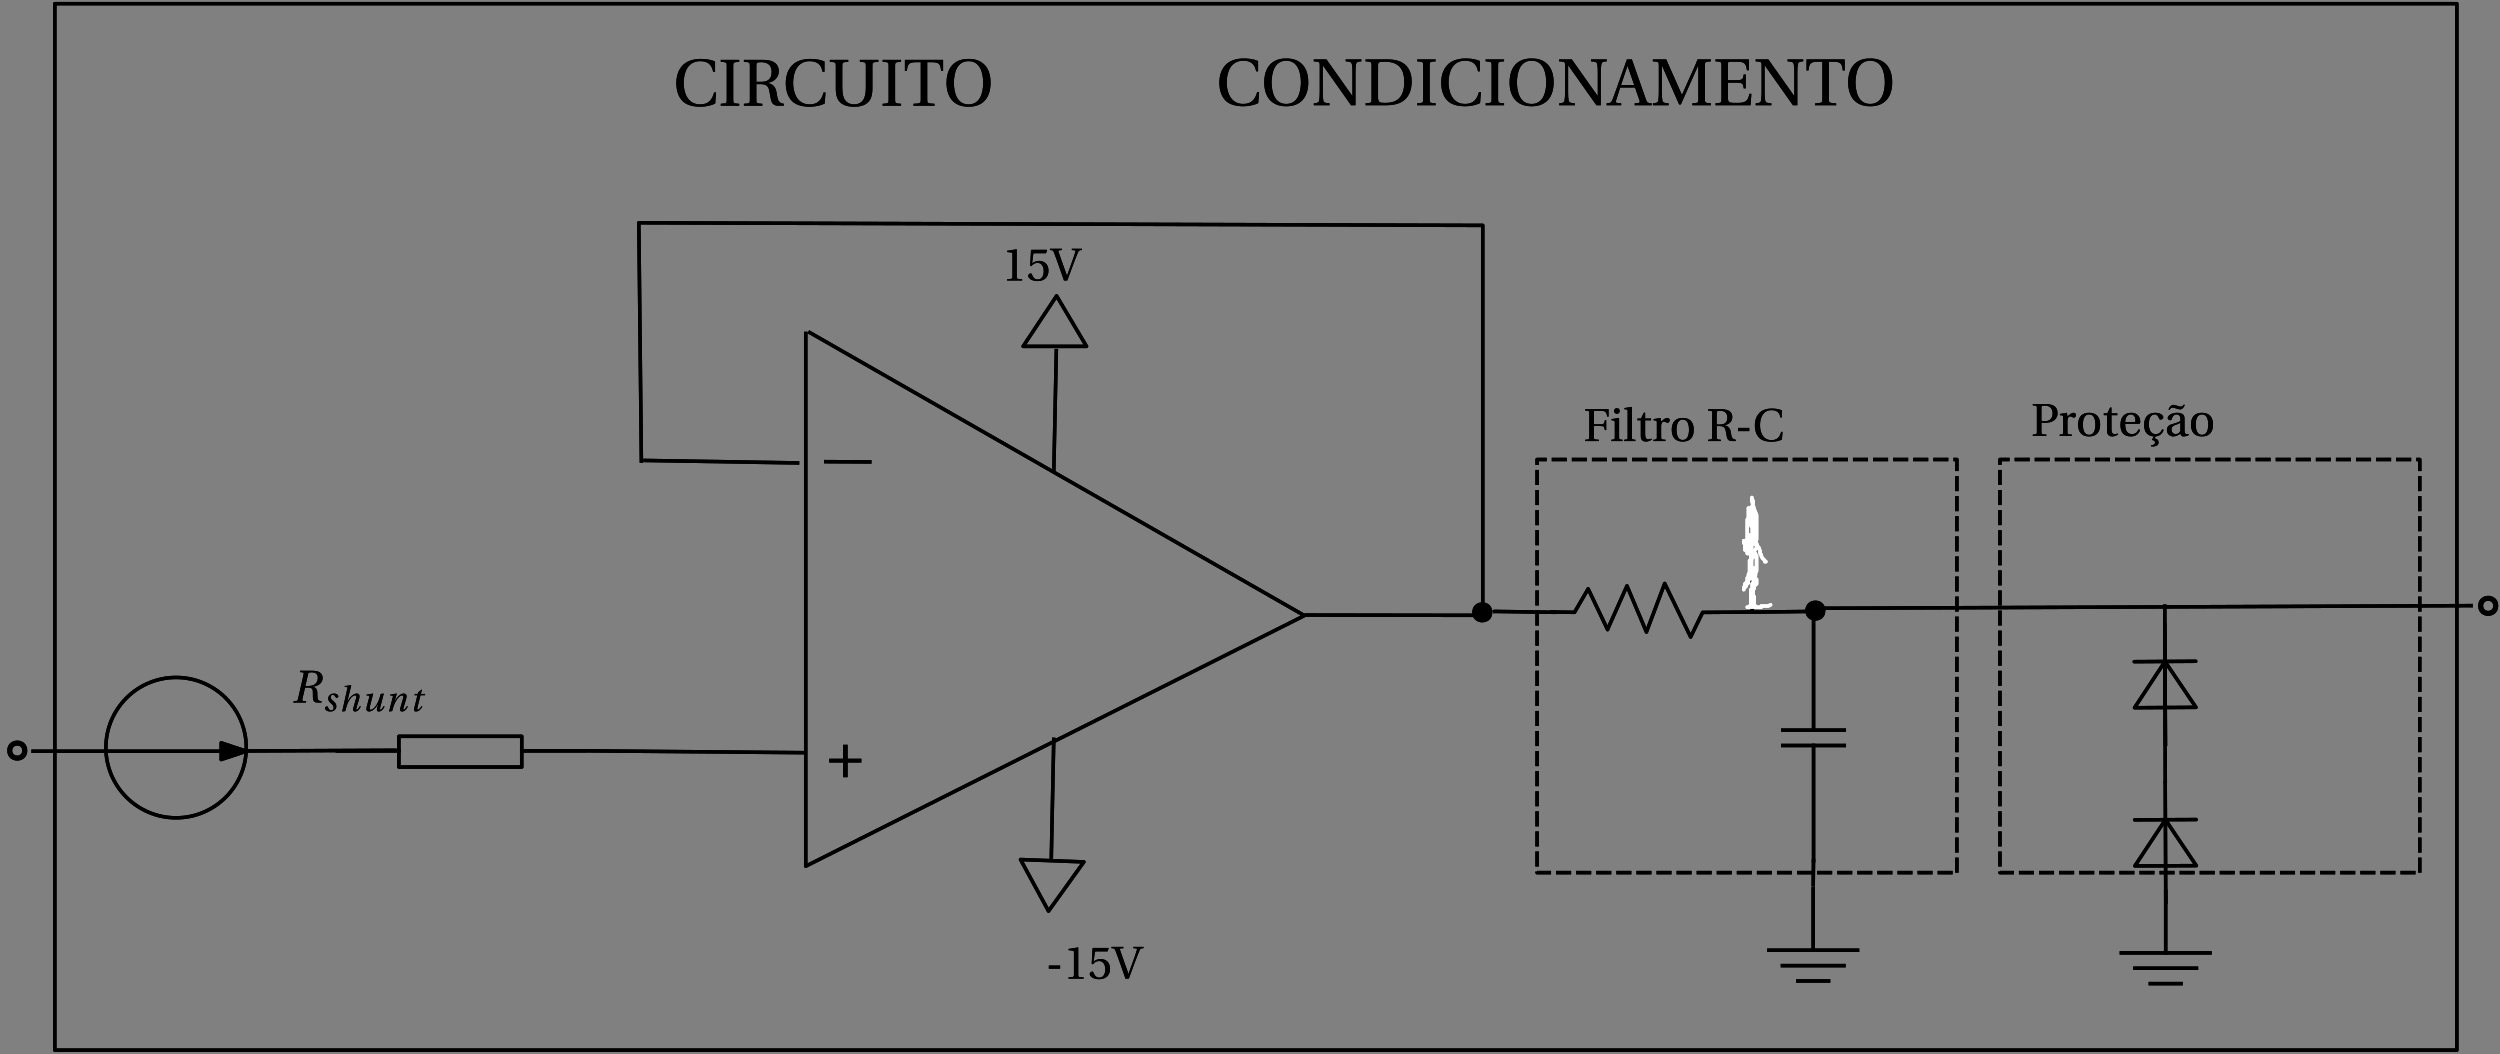 <?xml version="1.0" encoding="UTF-8"?>
<svg xmlns="http://www.w3.org/2000/svg" xmlns:xlink="http://www.w3.org/1999/xlink" width="498pt" height="210pt" viewBox="0 0 498 210" version="1.1">
<rect x="0" y="0" width="498" height="210" fill="#808080" stroke="none"/>
<defs>
<g>
<symbol overflow="visible" id="glyph0-0">
<path style="stroke:none;" d=""/>
</symbol>
<symbol overflow="visible" id="glyph0-1">
<path style="stroke:none;" d="M 0.562 -2.922 L 3.312 -2.922 L 3.312 0 L 4.219 0 L 4.219 -2.922 L 6.953 -2.922 L 6.953 -3.688 L 4.219 -3.688 L 4.219 -6.469 L 3.312 -6.469 L 3.312 -3.688 L 0.562 -3.688 Z M 0.562 -2.922 "/>
</symbol>
<symbol overflow="visible" id="glyph1-0">
<path style="stroke:none;" d=""/>
</symbol>
<symbol overflow="visible" id="glyph1-1">
<path style="stroke:none;" d="M 1.734 -6.344 L 1.672 -6.078 L 2.203 -6.031 C 2.422 -6.016 2.484 -5.891 2.406 -5.578 L 1.312 -0.766 C 1.234 -0.438 1.141 -0.344 0.922 -0.328 L 0.422 -0.266 L 0.359 0 L 2.875 0 L 2.938 -0.266 L 2.391 -0.312 C 2.172 -0.328 2.125 -0.453 2.188 -0.766 L 2.703 -2.984 L 3.25 -2.984 C 3.547 -2.984 3.812 -2.969 3.938 -2.875 C 4.094 -2.781 4.203 -2.625 4.234 -2.422 C 4.297 -2.094 4.219 -1.391 4.297 -0.703 C 4.359 -0.25 4.641 0 5.234 0 L 5.938 0 L 6.031 -0.266 C 5.625 -0.297 5.406 -0.406 5.297 -0.594 C 5.203 -0.75 5.156 -1.078 5.156 -1.562 C 5.172 -2.297 5.156 -2.922 4.312 -3.141 L 4.312 -3.172 C 5.438 -3.312 6.203 -3.969 6.203 -4.875 C 6.203 -5.516 5.922 -6.344 4.203 -6.344 Z M 2.766 -3.312 L 3.312 -5.672 C 3.375 -5.938 3.406 -6.031 4.094 -6.031 C 4.703 -6.031 5.25 -5.766 5.25 -4.969 C 5.25 -3.875 4.547 -3.312 3.359 -3.312 Z M 2.766 -3.312 "/>
</symbol>
<symbol overflow="visible" id="glyph2-0">
<path style="stroke:none;" d=""/>
</symbol>
<symbol overflow="visible" id="glyph2-1">
<path style="stroke:none;" d="M 2.125 -3.5 C 1.422 -3.5 1 -3.031 1 -2.469 C 1 -2.109 1.25 -1.797 1.609 -1.5 C 1.906 -1.266 2.094 -0.953 2.094 -0.688 C 2.094 -0.359 1.875 -0.156 1.594 -0.156 C 1.328 -0.156 1.078 -0.375 0.969 -0.75 C 0.922 -0.875 0.859 -0.953 0.734 -0.953 C 0.531 -0.953 0.375 -0.766 0.375 -0.578 C 0.375 -0.281 0.766 0.078 1.422 0.078 C 2.172 0.078 2.625 -0.391 2.625 -0.969 C 2.625 -1.359 2.453 -1.656 1.984 -2.031 C 1.562 -2.375 1.484 -2.609 1.484 -2.797 C 1.484 -3.031 1.672 -3.25 1.922 -3.25 C 2.156 -3.25 2.328 -3.094 2.484 -2.781 C 2.516 -2.688 2.578 -2.641 2.672 -2.641 C 2.812 -2.641 3.016 -2.734 3.016 -2.953 C 3.016 -3.172 2.75 -3.5 2.125 -3.5 Z M 2.125 -3.5 "/>
</symbol>
<symbol overflow="visible" id="glyph2-2">
<path style="stroke:none;" d="M 2.453 -5.141 L 2.422 -5.172 L 1.156 -5 L 1.125 -4.844 L 1.516 -4.797 C 1.688 -4.781 1.719 -4.719 1.656 -4.453 L 0.641 0.078 L 1.25 0 C 1.438 -0.703 1.547 -1.094 1.719 -1.531 C 1.922 -2.078 2.609 -3.141 3.219 -3.141 C 3.438 -3.141 3.531 -2.938 3.438 -2.641 L 2.875 -0.672 C 2.734 -0.203 2.844 0.078 3.234 0.078 C 3.719 0.078 4.109 -0.391 4.344 -0.922 L 4.172 -1.016 C 4.047 -0.781 3.75 -0.281 3.547 -0.281 C 3.406 -0.281 3.406 -0.438 3.484 -0.656 L 4.031 -2.484 C 4.188 -3.031 4.109 -3.5 3.547 -3.5 C 2.875 -3.5 2.141 -2.781 1.688 -1.938 L 1.672 -1.938 Z M 2.453 -5.141 "/>
</symbol>
<symbol overflow="visible" id="glyph2-3">
<path style="stroke:none;" d="M 3.719 -3.422 C 3.516 -2.703 3.406 -2.328 3.219 -1.906 C 2.906 -1.203 2.312 -0.281 1.734 -0.281 C 1.5 -0.281 1.453 -0.484 1.547 -0.891 L 2.219 -3.469 L 2.188 -3.5 L 0.922 -3.297 L 0.875 -3.141 L 1.312 -3.094 C 1.484 -3.094 1.469 -2.984 1.422 -2.766 L 0.938 -0.922 C 0.781 -0.375 0.844 0.078 1.406 0.078 C 2.062 0.078 2.797 -0.656 3.219 -1.469 L 3.234 -1.469 L 3 -0.672 C 2.875 -0.203 2.953 0.078 3.328 0.078 C 3.828 0.078 4.25 -0.391 4.484 -0.906 L 4.328 -1.016 C 4.188 -0.781 3.875 -0.281 3.672 -0.281 C 3.531 -0.281 3.531 -0.438 3.594 -0.656 L 4.328 -3.5 Z M 3.719 -3.422 "/>
</symbol>
<symbol overflow="visible" id="glyph2-4">
<path style="stroke:none;" d="M 1.297 0 C 1.5 -0.703 1.609 -1.094 1.797 -1.516 C 2.062 -2.125 2.719 -3.141 3.297 -3.141 C 3.531 -3.141 3.594 -2.906 3.516 -2.641 L 2.922 -0.594 C 2.812 -0.203 2.906 0.078 3.281 0.078 C 3.797 0.078 4.188 -0.391 4.422 -0.922 L 4.266 -1.016 C 4.125 -0.781 3.828 -0.281 3.625 -0.281 C 3.484 -0.281 3.5 -0.438 3.562 -0.656 L 4.109 -2.484 C 4.266 -3.031 4.188 -3.5 3.609 -3.5 C 2.938 -3.5 2.219 -2.766 1.797 -1.938 L 1.781 -1.938 L 2.234 -3.469 L 2.188 -3.5 L 0.922 -3.297 L 0.875 -3.141 L 1.312 -3.094 C 1.484 -3.094 1.484 -2.984 1.422 -2.766 L 0.688 0.078 Z M 1.297 0 "/>
</symbol>
<symbol overflow="visible" id="glyph2-5">
<path style="stroke:none;" d="M 2.984 -3.156 L 3.062 -3.422 L 2.172 -3.422 L 2.406 -4.25 L 2.328 -4.297 L 1.656 -3.75 L 1.562 -3.422 L 1 -3.422 L 0.922 -3.156 L 1.5 -3.156 L 0.875 -0.594 C 0.766 -0.203 0.844 0.078 1.203 0.078 C 1.75 0.078 2.203 -0.375 2.484 -0.906 L 2.328 -1.016 C 2.172 -0.75 1.812 -0.281 1.594 -0.281 C 1.453 -0.281 1.453 -0.438 1.484 -0.609 L 2.109 -3.156 Z M 2.984 -3.156 "/>
</symbol>
<symbol overflow="visible" id="glyph3-0">
<path style="stroke:none;" d=""/>
</symbol>
<symbol overflow="visible" id="glyph3-1">
<path style="stroke:none;" d="M 0.672 -2.625 L 0.672 -1.984 L 2.922 -1.984 L 2.922 -2.625 Z M 0.672 -2.625 "/>
</symbol>
<symbol overflow="visible" id="glyph3-2">
<path style="stroke:none;" d="M 4.016 0 L 4.016 -0.266 L 3.234 -0.328 C 3.047 -0.344 2.938 -0.422 2.938 -0.781 L 2.938 -6.188 L 2.891 -6.234 L 1 -5.922 L 1 -5.688 L 1.859 -5.578 C 2.016 -5.562 2.078 -5.5 2.078 -5.234 L 2.078 -0.781 C 2.078 -0.609 2.047 -0.5 1.984 -0.438 C 1.938 -0.359 1.875 -0.344 1.766 -0.328 L 1 -0.266 L 1 0 Z M 4.016 0 "/>
</symbol>
<symbol overflow="visible" id="glyph3-3">
<path style="stroke:none;" d="M 3.906 -5.438 L 4.125 -6.047 L 4.078 -6.125 L 1.016 -6.125 L 0.922 -6.047 L 0.75 -2.969 L 0.969 -2.859 C 1.344 -3.297 1.719 -3.516 2.219 -3.516 C 2.812 -3.516 3.453 -3.078 3.453 -1.875 C 3.453 -0.922 3.062 -0.219 2.266 -0.219 C 1.625 -0.219 1.297 -0.672 1.109 -1.203 C 1.062 -1.344 0.984 -1.422 0.859 -1.422 C 0.672 -1.422 0.359 -1.234 0.359 -0.938 C 0.359 -0.516 1.016 0.109 2.203 0.109 C 3.719 0.109 4.406 -0.812 4.406 -1.969 C 4.406 -3.25 3.594 -3.922 2.5 -3.922 C 2 -3.922 1.453 -3.703 1.172 -3.438 L 1.141 -3.453 L 1.359 -5.156 C 1.391 -5.391 1.453 -5.438 1.625 -5.438 Z M 3.906 -5.438 "/>
</symbol>
<symbol overflow="visible" id="glyph3-4">
<path style="stroke:none;" d="M -0.172 -6.344 L -0.172 -6.078 C 0.344 -6.062 0.453 -6.031 0.641 -5.547 C 0.938 -4.766 1.281 -3.859 1.594 -2.938 L 2.625 0 L 3.281 0 L 4.453 -3.172 C 4.828 -4.188 5.203 -5.125 5.422 -5.609 C 5.609 -6.031 5.719 -6.047 6.219 -6.078 L 6.219 -6.344 L 4.188 -6.344 L 4.188 -6.078 L 4.703 -6.031 C 4.938 -6.016 4.938 -5.922 4.891 -5.75 C 4.797 -5.344 4.516 -4.547 4.188 -3.625 L 3.234 -0.984 L 3.203 -1.016 L 2.359 -3.359 C 2.078 -4.172 1.781 -4.969 1.547 -5.703 C 1.484 -5.938 1.5 -6.016 1.719 -6.031 L 2.203 -6.078 L 2.203 -6.344 Z M -0.172 -6.344 "/>
</symbol>
<symbol overflow="visible" id="glyph4-0">
<path style="stroke:none;" d=""/>
</symbol>
<symbol overflow="visible" id="glyph4-1">
<path style="stroke:none;" d="M 0.328 -6.344 L 0.328 -6.078 C 1.125 -6.031 1.141 -6 1.141 -5.5 L 1.141 -0.859 C 1.141 -0.344 1.125 -0.328 0.328 -0.266 L 0.328 0 L 3.031 0 L 3.031 -0.266 C 2.078 -0.328 2.047 -0.344 2.047 -0.859 L 2.047 -3 L 3.344 -3 C 4.125 -3 4.156 -2.781 4.234 -2.188 L 4.516 -2.188 L 4.516 -4.156 L 4.234 -4.156 C 4.156 -3.562 4.125 -3.344 3.344 -3.344 L 2.047 -3.344 L 2.047 -5.703 C 2.047 -6 2.094 -6.031 2.391 -6.031 L 3.297 -6.031 C 4.359 -6.031 4.578 -5.812 4.703 -4.875 L 4.984 -4.875 L 4.984 -6.344 Z M 0.328 -6.344 "/>
</symbol>
<symbol overflow="visible" id="glyph4-2">
<path style="stroke:none;" d="M 0.344 -4.375 L 0.344 -4.141 L 0.688 -4.094 C 0.922 -4.062 0.984 -4.016 0.984 -3.688 L 0.984 -0.797 C 0.984 -0.328 0.953 -0.312 0.297 -0.266 L 0.297 0 L 2.531 0 L 2.531 -0.266 C 1.875 -0.312 1.844 -0.328 1.844 -0.797 L 1.844 -4.547 L 1.781 -4.609 Z M 1.406 -6.562 C 1.078 -6.562 0.844 -6.312 0.844 -5.984 C 0.844 -5.672 1.078 -5.438 1.406 -5.438 C 1.75 -5.438 1.953 -5.672 1.969 -5.984 C 1.969 -6.312 1.75 -6.562 1.406 -6.562 Z M 1.406 -6.562 "/>
</symbol>
<symbol overflow="visible" id="glyph4-3">
<path style="stroke:none;" d="M 1.734 -6.75 L 1.672 -6.812 L 0.234 -6.578 L 0.234 -6.344 L 0.578 -6.312 C 0.812 -6.281 0.875 -6.234 0.875 -5.891 L 0.875 -0.797 C 0.875 -0.328 0.844 -0.312 0.188 -0.266 L 0.188 0 L 2.422 0 L 2.422 -0.266 C 1.766 -0.312 1.734 -0.328 1.734 -0.797 Z M 1.734 -6.75 "/>
</symbol>
<symbol overflow="visible" id="glyph4-4">
<path style="stroke:none;" d="M 2.984 -4.125 L 2.984 -4.5 L 1.812 -4.5 L 1.812 -5.656 L 1.547 -5.656 L 0.984 -4.5 L 0.281 -4.5 L 0.281 -4.125 L 0.938 -4.125 L 0.938 -0.938 C 0.938 0 1.641 0.109 1.969 0.109 C 2.438 0.109 2.875 -0.125 3.141 -0.297 L 3.062 -0.484 C 2.844 -0.391 2.641 -0.359 2.406 -0.359 C 2.094 -0.359 1.812 -0.594 1.812 -1.281 L 1.812 -4.125 Z M 2.984 -4.125 "/>
</symbol>
<symbol overflow="visible" id="glyph4-5">
<path style="stroke:none;" d="M 1.734 -4.609 L 0.344 -4.375 L 0.344 -4.141 L 0.688 -4.094 C 0.922 -4.062 0.984 -4.016 0.984 -3.688 L 0.984 -0.797 C 0.984 -0.328 0.938 -0.312 0.297 -0.266 L 0.297 0 L 2.719 0 L 2.719 -0.266 C 1.906 -0.312 1.844 -0.328 1.844 -0.797 L 1.844 -2.938 C 1.844 -3.656 2.156 -3.891 2.359 -3.891 C 2.516 -3.891 2.672 -3.828 2.938 -3.688 C 3 -3.656 3.078 -3.641 3.125 -3.641 C 3.344 -3.641 3.547 -3.875 3.547 -4.156 C 3.547 -4.359 3.406 -4.609 3.047 -4.609 C 2.719 -4.609 2.453 -4.406 1.844 -3.875 Z M 1.734 -4.609 "/>
</symbol>
<symbol overflow="visible" id="glyph4-6">
<path style="stroke:none;" d="M 2.641 -4.609 C 1.172 -4.609 0.453 -3.734 0.453 -2.25 C 0.453 -0.766 1.172 0.109 2.641 0.109 C 4.125 0.109 4.844 -0.766 4.844 -2.25 C 4.844 -3.734 4.125 -4.609 2.641 -4.609 Z M 1.406 -2.25 C 1.406 -3.516 1.812 -4.281 2.641 -4.281 C 3.5 -4.281 3.891 -3.516 3.891 -2.25 C 3.891 -0.984 3.5 -0.219 2.641 -0.219 C 1.812 -0.219 1.406 -0.984 1.406 -2.25 Z M 1.406 -2.25 "/>
</symbol>
<symbol overflow="visible" id="glyph4-7">
<path style="stroke:none;" d="M 2.688 -2.984 C 3.234 -2.984 3.656 -2.812 3.812 -2.188 C 3.875 -1.938 3.984 -1.203 4.078 -0.781 C 4.219 -0.203 4.562 0 5.109 0 L 5.859 0 L 5.859 -0.266 C 5.141 -0.344 4.984 -0.859 4.906 -1.484 C 4.797 -2.297 4.625 -2.906 3.656 -3.141 L 3.656 -3.172 C 4.516 -3.328 5.156 -3.906 5.156 -4.781 C 5.156 -5.656 4.609 -6.344 3 -6.344 L 0.328 -6.344 L 0.328 -6.078 C 1.125 -6.031 1.141 -6 1.141 -5.5 L 1.141 -0.859 C 1.141 -0.344 1.125 -0.328 0.328 -0.266 L 0.328 0 L 2.875 0 L 2.875 -0.266 C 2.078 -0.328 2.047 -0.344 2.047 -0.859 L 2.047 -2.984 Z M 2.047 -3.312 L 2.047 -5.562 C 2.047 -5.953 2.125 -6.031 2.719 -6.031 C 3.406 -6.031 4.172 -5.781 4.172 -4.703 C 4.172 -3.734 3.672 -3.312 2.781 -3.312 Z M 2.047 -3.312 "/>
</symbol>
<symbol overflow="visible" id="glyph4-8">
<path style="stroke:none;" d="M 0.672 -2.625 L 0.672 -1.984 L 2.922 -1.984 L 2.922 -2.625 Z M 0.672 -2.625 "/>
</symbol>
<symbol overflow="visible" id="glyph4-9">
<path style="stroke:none;" d="M 5.812 -6.125 C 5.391 -6.312 4.703 -6.484 3.859 -6.484 C 2.734 -6.484 1.828 -6.156 1.281 -5.547 C 0.75 -4.953 0.438 -4.172 0.438 -3.125 C 0.438 -2.047 0.766 -1.188 1.312 -0.641 C 1.875 -0.078 2.781 0.141 3.812 0.141 C 4.547 0.141 5.391 -0.062 5.828 -0.297 L 5.953 -1.828 L 5.672 -1.828 C 5.422 -0.875 4.953 -0.188 3.75 -0.188 C 1.859 -0.188 1.469 -2.047 1.469 -3.156 C 1.469 -4.656 2.062 -6.172 3.766 -6.156 C 4.703 -6.156 5.359 -5.781 5.531 -4.703 L 5.812 -4.703 Z M 5.812 -6.125 "/>
</symbol>
<symbol overflow="visible" id="glyph5-0">
<path style="stroke:none;" d=""/>
</symbol>
<symbol overflow="visible" id="glyph5-1">
<path style="stroke:none;" d="M 2.047 -2.609 L 2.578 -2.609 C 3 -2.609 3.406 -2.641 3.75 -2.719 C 4.453 -2.906 5.266 -3.406 5.266 -4.547 C 5.266 -5.25 4.969 -5.719 4.547 -5.984 C 4.109 -6.25 3.516 -6.344 2.875 -6.344 L 0.328 -6.344 L 0.328 -6.078 C 1.125 -6.031 1.141 -6 1.141 -5.5 L 1.141 -0.859 C 1.141 -0.344 1.125 -0.328 0.328 -0.266 L 0.328 0 L 3.031 0 L 3.031 -0.266 C 2.078 -0.328 2.047 -0.344 2.047 -0.859 Z M 2.047 -5.688 C 2.047 -5.938 2.156 -6.031 2.75 -6.031 C 3.703 -6.031 4.281 -5.484 4.281 -4.484 C 4.281 -3.344 3.516 -2.922 2.734 -2.922 C 2.188 -2.922 2.047 -2.938 2.047 -3.281 Z M 2.047 -5.688 "/>
</symbol>
<symbol overflow="visible" id="glyph5-2">
<path style="stroke:none;" d="M 1.734 -4.609 L 0.344 -4.375 L 0.344 -4.141 L 0.688 -4.094 C 0.922 -4.062 0.984 -4.016 0.984 -3.688 L 0.984 -0.797 C 0.984 -0.328 0.938 -0.312 0.297 -0.266 L 0.297 0 L 2.719 0 L 2.719 -0.266 C 1.906 -0.312 1.844 -0.328 1.844 -0.797 L 1.844 -2.938 C 1.844 -3.656 2.156 -3.891 2.359 -3.891 C 2.516 -3.891 2.672 -3.828 2.938 -3.688 C 3 -3.656 3.078 -3.641 3.125 -3.641 C 3.344 -3.641 3.547 -3.875 3.547 -4.156 C 3.547 -4.359 3.406 -4.609 3.047 -4.609 C 2.719 -4.609 2.453 -4.406 1.844 -3.875 Z M 1.734 -4.609 "/>
</symbol>
<symbol overflow="visible" id="glyph5-3">
<path style="stroke:none;" d="M 2.641 -4.609 C 1.172 -4.609 0.453 -3.734 0.453 -2.25 C 0.453 -0.766 1.172 0.109 2.641 0.109 C 4.125 0.109 4.844 -0.766 4.844 -2.25 C 4.844 -3.734 4.125 -4.609 2.641 -4.609 Z M 1.406 -2.25 C 1.406 -3.516 1.812 -4.281 2.641 -4.281 C 3.5 -4.281 3.891 -3.516 3.891 -2.25 C 3.891 -0.984 3.5 -0.219 2.641 -0.219 C 1.812 -0.219 1.406 -0.984 1.406 -2.25 Z M 1.406 -2.25 "/>
</symbol>
<symbol overflow="visible" id="glyph5-4">
<path style="stroke:none;" d="M 2.984 -4.125 L 2.984 -4.5 L 1.812 -4.5 L 1.812 -5.656 L 1.547 -5.656 L 0.984 -4.5 L 0.281 -4.5 L 0.281 -4.125 L 0.938 -4.125 L 0.938 -0.938 C 0.938 0 1.641 0.109 1.969 0.109 C 2.438 0.109 2.875 -0.125 3.141 -0.297 L 3.062 -0.484 C 2.844 -0.391 2.641 -0.359 2.406 -0.359 C 2.094 -0.359 1.812 -0.594 1.812 -1.281 L 1.812 -4.125 Z M 2.984 -4.125 "/>
</symbol>
<symbol overflow="visible" id="glyph5-5">
<path style="stroke:none;" d="M 4.047 -2.406 C 4.234 -2.406 4.406 -2.453 4.406 -2.766 C 4.406 -3.297 4.234 -4.609 2.562 -4.609 C 1.125 -4.609 0.453 -3.594 0.453 -2.203 C 0.453 -0.766 1.078 0.125 2.562 0.109 C 3.594 0.094 4.109 -0.453 4.359 -1.188 L 4.078 -1.328 C 3.828 -0.797 3.469 -0.359 2.75 -0.359 C 1.609 -0.359 1.391 -1.453 1.406 -2.406 Z M 1.406 -2.766 C 1.406 -3.141 1.547 -4.281 2.5 -4.281 C 3.359 -4.281 3.453 -3.406 3.453 -3.047 C 3.453 -2.875 3.406 -2.766 3.141 -2.766 Z M 1.406 -2.766 "/>
</symbol>
<symbol overflow="visible" id="glyph5-6">
<path style="stroke:none;" d="M 2.031 0.766 L 2.062 0.828 C 2.234 0.844 2.625 0.875 2.625 1.328 C 2.625 1.703 2.281 1.844 1.828 1.844 L 1.828 2.078 C 1.953 2.094 2.062 2.109 2.234 2.109 C 2.516 2.109 3.344 2.016 3.344 1.297 C 3.344 0.719 2.875 0.547 2.531 0.5 L 2.766 0.094 C 3.391 0.031 4.109 -0.328 4.344 -1.203 L 4.078 -1.344 C 3.781 -0.703 3.422 -0.359 2.75 -0.359 C 1.656 -0.359 1.406 -1.5 1.406 -2.359 C 1.406 -3.734 1.938 -4.281 2.578 -4.281 C 2.984 -4.281 3.25 -3.984 3.438 -3.484 C 3.5 -3.344 3.547 -3.25 3.719 -3.25 C 3.922 -3.25 4.281 -3.359 4.281 -3.719 C 4.281 -4.141 3.672 -4.609 2.672 -4.609 C 1.016 -4.609 0.453 -3.422 0.453 -2.203 C 0.453 -0.75 1.141 0.031 2.391 0.094 Z M 2.031 0.766 "/>
</symbol>
<symbol overflow="visible" id="glyph5-7">
<path style="stroke:none;" d="M 3.141 -1.312 C 3.141 -0.562 2.578 -0.375 2.219 -0.375 C 1.656 -0.375 1.375 -0.781 1.375 -1.328 C 1.375 -1.75 1.578 -1.969 2.094 -2.172 C 2.453 -2.297 2.938 -2.469 3.141 -2.609 Z M 3.969 -3.391 C 3.969 -3.922 3.859 -4.609 2.469 -4.609 C 1.438 -4.609 0.609 -4.062 0.609 -3.562 C 0.609 -3.266 0.953 -3.125 1.125 -3.125 C 1.328 -3.125 1.375 -3.234 1.422 -3.391 C 1.625 -4.062 2 -4.281 2.359 -4.281 C 2.719 -4.281 3.141 -4.094 3.141 -3.359 L 3.141 -2.984 C 2.922 -2.75 2.031 -2.516 1.297 -2.281 C 0.641 -2.078 0.453 -1.625 0.453 -1.188 C 0.453 -0.5 0.906 0.109 1.766 0.109 C 2.344 0.094 2.844 -0.25 3.141 -0.438 C 3.266 -0.094 3.406 0.109 3.734 0.109 C 4.078 0.109 4.469 0.016 4.812 -0.172 L 4.766 -0.391 C 4.625 -0.359 4.438 -0.344 4.297 -0.375 C 4.125 -0.406 3.969 -0.594 3.969 -1.172 Z M 3.844 -6.25 C 3.594 -5.938 3.469 -5.828 3.219 -5.828 C 3.031 -5.828 2.781 -5.922 2.516 -6 C 2.281 -6.094 2.016 -6.188 1.797 -6.188 C 1.203 -6.188 0.953 -5.656 0.766 -5.281 L 0.938 -5.156 C 1.141 -5.484 1.297 -5.625 1.609 -5.625 C 1.812 -5.625 2.078 -5.547 2.344 -5.453 C 2.609 -5.375 2.875 -5.281 3.078 -5.281 C 3.297 -5.281 3.469 -5.375 3.625 -5.516 C 3.766 -5.672 3.891 -5.891 4.031 -6.156 Z M 3.844 -6.25 "/>
</symbol>
<symbol overflow="visible" id="glyph6-0">
<path style="stroke:none;" d=""/>
</symbol>
<symbol overflow="visible" id="glyph6-1">
<path style="stroke:none;" d="M 8.359 -8.812 C 7.766 -9.094 6.766 -9.328 5.562 -9.328 C 3.938 -9.328 2.625 -8.859 1.828 -7.969 C 1.078 -7.125 0.641 -6 0.641 -4.5 C 0.641 -2.953 1.094 -1.719 1.891 -0.922 C 2.703 -0.109 4 0.203 5.484 0.203 C 6.531 0.203 7.75 -0.094 8.391 -0.438 L 8.562 -2.641 L 8.172 -2.641 C 7.797 -1.266 7.125 -0.266 5.406 -0.266 C 2.688 -0.266 2.109 -2.938 2.109 -4.547 C 2.109 -6.703 2.969 -8.891 5.422 -8.875 C 6.766 -8.875 7.703 -8.312 7.969 -6.766 L 8.359 -6.766 Z M 8.359 -8.812 "/>
</symbol>
<symbol overflow="visible" id="glyph6-2">
<path style="stroke:none;" d="M 5.031 -8.875 C 7.375 -8.875 7.922 -6.516 7.953 -4.562 C 7.922 -2.625 7.375 -0.266 5.031 -0.266 C 2.688 -0.266 2.141 -2.625 2.109 -4.562 C 2.141 -6.516 2.688 -8.875 5.031 -8.875 Z M 5.031 -9.328 C 3.578 -9.328 2.5 -8.891 1.75 -8.047 C 1.047 -7.266 0.641 -6.062 0.641 -4.562 C 0.641 -3.094 1.047 -1.875 1.75 -1.078 C 2.5 -0.25 3.578 0.203 5.031 0.203 C 6.5 0.203 7.562 -0.25 8.312 -1.078 C 9.031 -1.875 9.422 -3.094 9.422 -4.562 C 9.422 -6.062 9.031 -7.266 8.312 -8.047 C 7.562 -8.891 6.5 -9.328 5.031 -9.328 Z M 5.031 -9.328 "/>
</symbol>
<symbol overflow="visible" id="glyph6-3">
<path style="stroke:none;" d="M 0.453 -9.141 L 0.453 -8.75 C 1.609 -8.672 1.641 -8.641 1.641 -7.906 L 1.641 -2.688 C 1.641 -1.984 1.609 -1.484 1.547 -1.047 C 1.469 -0.484 1.156 -0.438 0.469 -0.391 L 0.469 0 L 3.594 0 L 3.594 -0.391 C 2.734 -0.453 2.422 -0.484 2.344 -1.047 C 2.266 -1.484 2.25 -1.984 2.25 -2.688 L 2.25 -7.953 L 2.266 -7.953 C 4.156 -5.297 6.031 -2.656 7.891 0 L 8.766 0 L 8.766 -6.453 C 8.766 -7.156 8.797 -7.656 8.859 -8.094 C 8.938 -8.641 9.25 -8.703 9.938 -8.75 L 9.938 -9.141 L 6.812 -9.141 L 6.812 -8.75 C 7.672 -8.688 7.984 -8.641 8.062 -8.094 C 8.141 -7.656 8.156 -7.156 8.156 -6.453 L 8.156 -1.828 L 8.141 -1.844 C 6.406 -4.281 4.688 -6.703 2.984 -9.141 Z M 0.453 -9.141 "/>
</symbol>
<symbol overflow="visible" id="glyph6-4">
<path style="stroke:none;" d="M 2.953 -7.922 C 2.953 -8.609 3.078 -8.672 4.484 -8.672 C 7.328 -8.625 8.172 -6.906 8.172 -4.672 C 8.172 -1.344 6.547 -0.469 4.328 -0.469 C 3.188 -0.469 2.953 -0.609 2.953 -1.656 Z M 0.469 -9.141 L 0.469 -8.75 C 1.625 -8.672 1.656 -8.641 1.656 -7.906 L 1.656 -1.234 C 1.656 -0.484 1.625 -0.469 0.469 -0.391 L 0.469 0 L 4.578 0 C 5.75 0 6.953 -0.172 7.938 -0.844 C 8.906 -1.516 9.656 -2.75 9.656 -4.734 C 9.656 -6.062 9.266 -7.203 8.469 -7.984 C 7.609 -8.797 6.438 -9.125 4.844 -9.141 Z M 0.469 -9.141 "/>
</symbol>
<symbol overflow="visible" id="glyph6-5">
<path style="stroke:none;" d="M 2.953 -7.906 C 2.953 -8.641 3 -8.672 4.141 -8.75 L 4.141 -9.141 L 0.469 -9.141 L 0.469 -8.75 C 1.625 -8.672 1.656 -8.641 1.656 -7.906 L 1.656 -1.234 C 1.656 -0.484 1.625 -0.469 0.469 -0.391 L 0.469 0 L 4.141 0 L 4.141 -0.391 C 3 -0.469 2.953 -0.484 2.953 -1.234 Z M 2.953 -7.906 "/>
</symbol>
<symbol overflow="visible" id="glyph6-6">
<path style="stroke:none;" d="M 8.578 0 L 8.578 -0.391 C 7.812 -0.453 7.672 -0.484 7.438 -1.172 L 4.641 -9.141 L 3.656 -9.141 L 2.266 -5.234 C 1.859 -4.078 1.312 -2.5 0.844 -1.297 C 0.562 -0.578 0.453 -0.422 -0.391 -0.391 L -0.391 0 L 2.516 0 L 2.516 -0.391 L 1.828 -0.453 C 1.438 -0.484 1.406 -0.625 1.5 -0.984 C 1.734 -1.766 2 -2.594 2.312 -3.531 L 5.266 -3.531 L 6.156 -1 C 6.281 -0.625 6.219 -0.469 5.797 -0.438 L 5.203 -0.391 L 5.203 0 Z M 5.109 -4.031 L 2.484 -4.031 C 2.906 -5.344 3.359 -6.641 3.766 -7.797 L 3.797 -7.797 Z M 5.109 -4.031 "/>
</symbol>
<symbol overflow="visible" id="glyph6-7">
<path style="stroke:none;" d="M 3.578 0 L 3.578 -0.391 C 2.719 -0.453 2.406 -0.484 2.328 -1.047 C 2.25 -1.484 2.234 -1.984 2.234 -2.688 L 2.234 -7.922 L 2.25 -7.922 L 5.672 -0.156 L 6.016 -0.156 L 9.469 -7.922 L 9.5 -7.922 L 9.5 -1.234 C 9.5 -0.484 9.484 -0.469 8.312 -0.391 L 8.312 0 L 12 0 L 12 -0.391 C 10.859 -0.469 10.812 -0.484 10.812 -1.234 L 10.812 -7.906 C 10.812 -8.641 10.859 -8.672 12 -8.75 L 12 -9.141 L 9.344 -9.141 C 8.906 -7.969 8.359 -6.797 7.828 -5.641 L 6.25 -2.094 L 6.219 -2.094 L 4.656 -5.625 C 4.141 -6.797 3.594 -7.969 3.109 -9.141 L 0.438 -9.141 L 0.438 -8.75 C 1.594 -8.672 1.625 -8.641 1.625 -7.906 L 1.625 -2.688 C 1.625 -1.984 1.594 -1.484 1.531 -1.047 C 1.453 -0.484 1.141 -0.438 0.453 -0.391 L 0.453 0 Z M 3.578 0 "/>
</symbol>
<symbol overflow="visible" id="glyph6-8">
<path style="stroke:none;" d="M 0.469 -9.141 L 0.469 -8.75 C 1.625 -8.672 1.656 -8.641 1.656 -7.906 L 1.656 -1.234 C 1.656 -0.484 1.625 -0.469 0.469 -0.391 L 0.469 0 L 7.453 0 L 7.625 -2.281 L 7.219 -2.281 C 6.922 -0.672 6.328 -0.469 4.656 -0.469 C 4.047 -0.469 3.562 -0.484 3.281 -0.594 C 3.016 -0.719 2.953 -0.938 2.953 -1.578 L 2.953 -4.5 L 4.812 -4.5 C 5.922 -4.5 5.984 -4.188 6.094 -3.359 L 6.5 -3.359 L 6.5 -6.141 L 6.094 -6.141 C 5.984 -5.328 5.922 -5 4.812 -5 L 2.953 -5 L 2.953 -8.203 C 2.953 -8.625 3.031 -8.672 3.453 -8.672 L 4.734 -8.672 C 6.25 -8.672 6.547 -8.344 6.734 -6.969 L 7.125 -6.969 L 7.125 -9.141 Z M 0.469 -9.141 "/>
</symbol>
<symbol overflow="visible" id="glyph6-9">
<path style="stroke:none;" d="M 4.75 -8.672 L 5.531 -8.672 C 7.078 -8.672 7.359 -8.391 7.516 -6.938 L 7.906 -6.938 L 7.906 -9.141 L 0.297 -9.141 L 0.297 -6.938 L 0.688 -6.938 C 0.844 -8.391 1.125 -8.672 2.672 -8.672 L 3.453 -8.672 L 3.453 -1.234 C 3.453 -0.484 3.406 -0.469 2 -0.391 L 2 0 L 6.203 0 L 6.203 -0.391 C 4.797 -0.469 4.75 -0.484 4.75 -1.234 Z M 4.75 -8.672 "/>
</symbol>
<symbol overflow="visible" id="glyph6-10">
<path style="stroke:none;" d="M 3.875 -4.297 C 4.656 -4.297 5.266 -4.047 5.5 -3.156 C 5.578 -2.781 5.734 -1.75 5.875 -1.141 C 6.078 -0.297 6.578 0 7.359 0 L 8.422 0 L 8.422 -0.391 C 7.391 -0.484 7.188 -1.234 7.062 -2.125 C 6.906 -3.297 6.672 -4.188 5.266 -4.531 L 5.266 -4.562 C 6.516 -4.797 7.422 -5.625 7.422 -6.875 C 7.422 -8.141 6.625 -9.141 4.312 -9.141 L 0.469 -9.141 L 0.469 -8.75 C 1.625 -8.672 1.656 -8.641 1.656 -7.906 L 1.656 -1.234 C 1.656 -0.484 1.625 -0.469 0.469 -0.391 L 0.469 0 L 4.141 0 L 4.141 -0.391 C 3 -0.469 2.953 -0.484 2.953 -1.234 L 2.953 -4.297 Z M 2.953 -4.766 L 2.953 -8.016 C 2.953 -8.562 3.047 -8.672 3.922 -8.672 C 4.891 -8.672 6 -8.312 6 -6.766 C 6 -5.375 5.281 -4.766 4 -4.766 Z M 2.953 -4.766 "/>
</symbol>
<symbol overflow="visible" id="glyph6-11">
<path style="stroke:none;" d="M 6.375 -9.141 L 6.375 -8.75 C 7.531 -8.672 7.562 -8.641 7.562 -7.906 L 7.562 -3.625 C 7.562 -2.375 7.375 -1.578 6.969 -1.062 C 6.562 -0.531 5.984 -0.266 5.219 -0.266 C 4.469 -0.266 3.875 -0.531 3.469 -1.062 C 3.078 -1.578 2.875 -2.375 2.875 -3.625 L 2.875 -7.906 C 2.875 -8.641 2.922 -8.672 4.062 -8.75 L 4.062 -9.141 L 0.391 -9.141 L 0.391 -8.75 C 1.547 -8.672 1.578 -8.641 1.578 -7.906 L 1.578 -3.344 C 1.578 -2.562 1.703 -1.859 1.922 -1.406 C 2.531 -0.125 3.922 0.203 5.219 0.203 C 6.516 0.203 7.906 -0.109 8.516 -1.406 C 8.734 -1.875 8.875 -2.578 8.875 -3.359 L 8.875 -7.906 C 8.875 -8.641 8.906 -8.672 10.062 -8.75 L 10.062 -9.141 Z M 6.375 -9.141 "/>
</symbol>
</g>
</defs>
<g id="surface42260">
<path style="fill:none;stroke-width:0.7;stroke-linecap:butt;stroke-linejoin:round;stroke:rgb(0%,0%,0%);stroke-opacity:1;stroke-miterlimit:10;" d="M 207.504 781.922 L 207.504 675.453 L 306.84 725.375 L 208.012 781.922 " transform="matrix(1,0,0,-1,-47,848)"/>
<path style="fill:none;stroke-width:0.7;stroke-linecap:butt;stroke-linejoin:round;stroke:rgb(0%,0%,0%);stroke-opacity:1;stroke-miterlimit:10;" d="M 207.23 698.066 L 163.359 698.438 " transform="matrix(1,0,0,-1,-47,848)"/>
<g style="fill:rgb(0%,0%,0%);fill-opacity:1;">
  <use xlink:href="#glyph0-1" x="164.632" y="154.823"/>
</g>
<path style="fill:none;stroke-width:0.7;stroke-linecap:butt;stroke-linejoin:round;stroke:rgb(0%,0%,0%);stroke-opacity:1;stroke-miterlimit:10;" d="M 211.152 756.039 L 220.609 755.984 " transform="matrix(1,0,0,-1,-47,848)"/>
<path style=" stroke:none;fill-rule:evenodd;fill:rgb(0%,0%,0%);fill-opacity:1;" d="M 297.27 121.98 C 297.27 119.316 293.27 119.316 293.27 121.98 C 293.27 124.648 297.27 124.648 297.27 121.98 Z M 297.27 121.98 "/>
<path style="fill:none;stroke-width:0.7;stroke-linecap:butt;stroke-linejoin:round;stroke:rgb(0%,0%,0%);stroke-opacity:1;stroke-miterlimit:10;" d="M 342.363 725.684 L 342.363 803.102 L 174.254 803.621 L 174.766 755.82 " transform="matrix(1,0,0,-1,-47,848)"/>
<path style="fill:none;stroke-width:0.7;stroke-linecap:butt;stroke-linejoin:round;stroke:rgb(0%,0%,0%);stroke-opacity:1;stroke-miterlimit:10;" d="M 175.145 756.285 L 206.219 755.777 " transform="matrix(1,0,0,-1,-47,848)"/>
<path style="fill:none;stroke-width:0.7;stroke-linecap:butt;stroke-linejoin:round;stroke:rgb(0%,0%,0%);stroke-opacity:1;stroke-miterlimit:10;" d="M 126.457 701.324 L 126.457 695.207 L 150.93 695.207 L 150.93 701.324 Z M 126.457 701.324 " transform="matrix(1,0,0,-1,-47,848)"/>
<path style="fill:none;stroke-width:0.7;stroke-linecap:square;stroke-linejoin:round;stroke:rgb(0%,0%,0%);stroke-opacity:1;stroke-miterlimit:10;" d="M 114.219 698.418 L 126.457 698.418 " transform="matrix(1,0,0,-1,-47,848)"/>
<path style="fill:none;stroke-width:0.7;stroke-linecap:square;stroke-linejoin:round;stroke:rgb(0%,0%,0%);stroke-opacity:1;stroke-miterlimit:10;" d="M 150.93 698.418 L 163.168 698.418 " transform="matrix(1,0,0,-1,-47,848)"/>
<g style="fill:rgb(0%,0%,0%);fill-opacity:1;">
  <use xlink:href="#glyph1-1" x="58.06" y="139.959"/>
</g>
<g style="fill:rgb(0%,0%,0%);fill-opacity:1;">
  <use xlink:href="#glyph2-1" x="64.378" y="141.657"/>
  <use xlink:href="#glyph2-2" x="67.52" y="141.657"/>
  <use xlink:href="#glyph2-3" x="72.124" y="141.657"/>
  <use xlink:href="#glyph2-4" x="76.812" y="141.657"/>
  <use xlink:href="#glyph2-5" x="81.646" y="141.657"/>
</g>
<path style="fill:none;stroke-width:0.7;stroke-linecap:butt;stroke-linejoin:round;stroke:rgb(0%,0%,0%);stroke-opacity:1;stroke-miterlimit:10;" d="M 96.055 699.07 C 96.055 706.793 89.793 713.051 82.07 713.051 C 74.352 713.051 68.09 706.793 68.09 699.07 C 68.09 691.348 74.352 685.09 82.07 685.09 C 89.793 685.09 96.055 691.348 96.055 699.07 Z M 96.055 699.07 " transform="matrix(1,0,0,-1,-47,848)"/>
<path style="fill:none;stroke-width:0.7;stroke-linecap:butt;stroke-linejoin:round;stroke:rgb(0%,0%,0%);stroke-opacity:1;stroke-miterlimit:10;" d="M 53.246 698.359 L 96.062 698.359 " transform="matrix(1,0,0,-1,-47,848)"/>
<path style="fill-rule:evenodd;fill:rgb(0%,0%,0%);fill-opacity:1;stroke-width:0.7;stroke-linecap:butt;stroke-linejoin:round;stroke:rgb(0%,0%,0%);stroke-opacity:1;stroke-miterlimit:10;" d="M 96.062 698.359 L 91.062 700.027 L 91.062 696.695 Z M 96.062 698.359 " transform="matrix(1,0,0,-1,-47,848)"/>
<path style="fill:none;stroke-width:0.7;stroke-linecap:butt;stroke-linejoin:round;stroke:rgb(0%,0%,0%);stroke-opacity:1;stroke-miterlimit:10;" d="M 126.012 698.547 L 96.383 698.406 " transform="matrix(1,0,0,-1,-47,848)"/>
<path style="fill:none;stroke-width:0.7;stroke-linecap:butt;stroke-linejoin:round;stroke:rgb(0%,0%,0%);stroke-opacity:1;stroke-miterlimit:10;" d="M 306.906 725.484 L 343.09 725.422 " transform="matrix(1,0,0,-1,-47,848)"/>
<path style="fill:none;stroke-width:0.7;stroke-linecap:butt;stroke-linejoin:round;stroke:rgb(0%,0%,0%);stroke-opacity:1;stroke-miterlimit:10;" d="M 256.918 754.047 L 257.43 778.5 " transform="matrix(1,0,0,-1,-47,848)"/>
<path style="fill:none;stroke-width:0.7;stroke-linecap:butt;stroke-linejoin:round;stroke:rgb(0%,0%,0%);stroke-opacity:1;stroke-miterlimit:10;" d="M 256.41 676.617 L 256.918 701.066 " transform="matrix(1,0,0,-1,-47,848)"/>
<path style="fill:none;stroke-width:0.7;stroke-linecap:butt;stroke-linejoin:round;stroke:rgb(0%,0%,0%);stroke-opacity:1;stroke-miterlimit:10;" d="M 250.805 779.008 L 257.473 789.062 L 263.434 779.008 Z M 250.805 779.008 " transform="matrix(1,0,0,-1,-47,848)"/>
<path style="fill:none;stroke-width:0.7;stroke-linecap:butt;stroke-linejoin:round;stroke:rgb(0%,0%,0%);stroke-opacity:1;stroke-miterlimit:10;" d="M 262.906 676.309 L 255.867 666.508 L 250.285 676.781 Z M 262.906 676.309 " transform="matrix(1,0,0,-1,-47,848)"/>
<g style="fill:rgb(0%,0%,0%);fill-opacity:1;">
  <use xlink:href="#glyph3-1" x="208.256" y="194.956"/>
  <use xlink:href="#glyph3-2" x="211.849" y="194.956"/>
  <use xlink:href="#glyph3-3" x="216.716" y="194.956"/>
  <use xlink:href="#glyph3-4" x="221.573" y="194.956"/>
</g>
<g style="fill:rgb(0%,0%,0%);fill-opacity:1;">
  <use xlink:href="#glyph3-2" x="199.596" y="55.886"/>
  <use xlink:href="#glyph3-3" x="204.454" y="55.886"/>
  <use xlink:href="#glyph3-4" x="209.32" y="55.886"/>
</g>
<path style=" stroke:none;fill-rule:evenodd;fill:rgb(0%,0%,0%);fill-opacity:1;" d="M 5.438 149.516 C 5.438 146.848 1.438 146.848 1.438 149.516 C 1.438 152.184 5.438 152.184 5.438 149.516 Z M 4.438 149.516 C 4.438 148.184 2.438 148.184 2.438 149.516 C 2.438 150.848 4.438 150.848 4.438 149.516 Z M 4.438 149.516 "/>
<path style="fill:none;stroke-width:0.7;stroke-linecap:butt;stroke-linejoin:round;stroke:rgb(0%,0%,0%);stroke-opacity:1;stroke-miterlimit:10;" d="M 395.914 747.141 L 396.07 726.082 L 386.16 726.008 L 383.777 721.109 L 378.609 731.773 L 374.973 722.102 L 371.09 731.293 L 367.441 723.105 L 367.234 722.574 L 363.359 730.703 L 360.641 726.023 L 355.766 726.094 " transform="matrix(1,0,0,-1,-47,848)"/>
<path style="fill:none;stroke-width:0.7;stroke-linecap:butt;stroke-linejoin:round;stroke:rgb(0%,0%,0%);stroke-opacity:1;stroke-miterlimit:10;" d="M 356.934 726.023 L 344.68 726.207 L 344.406 726.07 " transform="matrix(1,0,0,-1,-47,848)"/>
<path style="fill:none;stroke-width:0.7;stroke-linecap:round;stroke-linejoin:round;stroke:rgb(100%,100%,100%);stroke-opacity:1;stroke-miterlimit:10;" d="M 398.77 736.113 L 398.539 736.113 L 398.539 736.348 L 398.074 736.812 L 397.84 737.273 L 397.84 737.508 L 397.605 737.738 L 397.605 738.203 L 397.375 738.902 L 397.145 739.133 L 396.68 740.297 L 396.68 740.762 L 396.445 741.457 L 396.445 743.547 L 396.215 744.012 L 396.215 748.195 L 395.98 748.66 L 395.98 748.891 L 395.98 748.195 L 396.445 746.566 L 396.91 745.406 L 396.91 740.527 L 396.68 740.297 L 396.445 740.297 L 396.445 740.762 L 396.215 740.762 L 396.215 741.457 L 395.98 741.922 L 395.98 742.852 L 395.516 744.012 L 395.516 746.105 L 395.75 746.566 L 395.75 746.801 L 396.215 747.496 L 396.215 747.73 L 396.215 746.801 L 395.285 746.801 L 395.285 744.941 L 395.051 744.477 L 395.051 739.133 L 395.285 739.133 L 395.285 737.738 L 395.051 737.738 L 395.051 737.973 L 394.82 738.438 L 394.586 738.438 L 394.586 739.598 L 394.355 739.832 L 394.355 740.297 L 395.285 740.297 L 395.285 740.762 L 395.516 740.762 L 395.516 741.457 L 395.516 740.992 L 395.75 740.762 L 395.75 735.648 L 395.98 736.113 L 395.98 736.578 L 396.215 737.043 L 396.215 737.508 L 396.445 737.738 L 396.445 738.203 L 396.91 738.902 L 396.91 739.598 L 395.98 739.598 L 395.98 739.832 L 395.98 737.973 L 396.68 737.738 L 396.68 737.273 L 396.91 737.273 L 396.91 734.254 L 396.68 733.789 L 396.68 733.324 L 396.445 733.324 L 396.445 732.863 L 395.98 732.863 L 395.75 733.094 L 395.75 733.559 L 395.516 734.023 L 395.516 736.348 L 395.98 736.348 L 395.98 733.324 L 395.75 732.863 L 395.285 732.395 L 395.285 731.93 L 394.82 731.465 L 394.82 731.234 L 394.355 730.77 L 394.355 730.539 L 394.355 731.004 L 394.586 731.234 L 394.586 731.699 L 395.051 732.164 L 395.051 732.863 L 395.285 733.094 L 395.285 733.559 L 395.516 734.023 L 395.75 734.254 L 395.75 734.719 L 395.98 734.953 L 396.215 734.953 L 396.215 731.93 L 395.98 731.699 L 395.98 728.91 L 396.215 728.91 L 396.215 728.215 L 396.445 728.215 L 396.445 727.98 L 396.445 729.145 L 396.215 729.145 L 396.215 732.629 L 396.91 732.629 L 396.91 731.699 L 396.68 731.465 L 396.445 731.465 L 396.445 730.77 L 395.98 730.77 L 395.98 730.539 L 395.75 730.539 L 395.75 727.516 L 396.445 727.516 L 396.445 727.285 L 396.68 727.285 L 395.516 727.285 L 395.516 727.055 L 395.051 727.055 L 397.84 727.055 L 397.84 727.285 L 399.234 727.285 L 399.699 727.516 " transform="matrix(1,0,0,-1,-47,848)"/>
<path style="fill:none;stroke-width:0.7;stroke-linecap:butt;stroke-linejoin:round;stroke:rgb(0%,0%,0%);stroke-opacity:1;stroke-miterlimit:10;" d="M 394.758 726.051 L 408.797 726.215 " transform="matrix(1,0,0,-1,-47,848)"/>
<path style=" stroke:none;fill-rule:evenodd;fill:rgb(0%,0%,0%);fill-opacity:1;" d="M 363.617 121.629 C 363.617 118.965 359.617 118.965 359.617 121.629 C 359.617 124.297 363.617 124.297 363.617 121.629 Z M 363.617 121.629 "/>
<path style="fill:none;stroke-width:0.7;stroke-linecap:square;stroke-linejoin:round;stroke:rgb(0%,0%,0%);stroke-opacity:1;stroke-miterlimit:10;" d="M 408.262 725.496 L 408.262 702.551 " transform="matrix(1,0,0,-1,-47,848)"/>
<path style="fill:none;stroke-width:0.7;stroke-linecap:square;stroke-linejoin:round;stroke:rgb(0%,0%,0%);stroke-opacity:1;stroke-miterlimit:10;" d="M 408.262 699.492 L 408.262 676.547 " transform="matrix(1,0,0,-1,-47,848)"/>
<path style="fill:none;stroke-width:0.7;stroke-linecap:square;stroke-linejoin:round;stroke:rgb(0%,0%,0%);stroke-opacity:1;stroke-miterlimit:10;" d="M 414.379 702.551 L 402.141 702.551 " transform="matrix(1,0,0,-1,-47,848)"/>
<path style="fill:none;stroke-width:0.7;stroke-linecap:square;stroke-linejoin:round;stroke:rgb(0%,0%,0%);stroke-opacity:1;stroke-miterlimit:10;" d="M 414.379 699.492 L 402.141 699.492 " transform="matrix(1,0,0,-1,-47,848)"/>
<path style="fill:none;stroke-width:0.7;stroke-linecap:butt;stroke-linejoin:round;stroke:rgb(0%,0%,0%);stroke-opacity:1;stroke-dasharray:3,1;stroke-miterlimit:10;" d="M 436.812 674.168 L 436.812 756.465 L 353.188 756.465 L 353.188 674.168 Z M 436.812 674.168 " transform="matrix(1,0,0,-1,-47,848)"/>
<path style="fill:none;stroke-width:0.7;stroke-linecap:square;stroke-linejoin:round;stroke:rgb(0%,0%,0%);stroke-opacity:1;stroke-miterlimit:10;" d="M 408.188 670.945 L 408.188 658.711 " transform="matrix(1,0,0,-1,-47,848)"/>
<path style="fill:none;stroke-width:0.7;stroke-linecap:butt;stroke-linejoin:round;stroke:rgb(0%,0%,0%);stroke-opacity:1;stroke-miterlimit:10;" d="M 399.012 658.711 L 417.367 658.711 " transform="matrix(1,0,0,-1,-47,848)"/>
<path style="fill:none;stroke-width:0.7;stroke-linecap:square;stroke-linejoin:round;stroke:rgb(0%,0%,0%);stroke-opacity:1;stroke-miterlimit:10;" d="M 402.07 655.648 L 414.309 655.648 " transform="matrix(1,0,0,-1,-47,848)"/>
<path style="fill:none;stroke-width:0.7;stroke-linecap:square;stroke-linejoin:round;stroke:rgb(0%,0%,0%);stroke-opacity:1;stroke-miterlimit:10;" d="M 405.129 652.59 L 411.246 652.59 " transform="matrix(1,0,0,-1,-47,848)"/>
<path style="fill:none;stroke-width:0.7;stroke-linecap:butt;stroke-linejoin:round;stroke:rgb(0%,0%,0%);stroke-opacity:1;stroke-miterlimit:10;" d="M 408.254 676.855 L 408.191 671.395 " transform="matrix(1,0,0,-1,-47,848)"/>
<path style="fill:none;stroke-width:0.7;stroke-linecap:butt;stroke-linejoin:round;stroke:rgb(0%,0%,0%);stroke-opacity:1;stroke-miterlimit:10;" d="M 408.441 726.828 L 539.621 727.359 " transform="matrix(1,0,0,-1,-47,848)"/>
<path style="fill:none;stroke-width:0.7;stroke-linecap:butt;stroke-linejoin:round;stroke:rgb(0%,0%,0%);stroke-opacity:1;stroke-miterlimit:10;" d="M 478.371 699.41 L 478.215 723.883 " transform="matrix(1,0,0,-1,-47,848)"/>
<path style="fill:none;stroke-width:0.7;stroke-linecap:round;stroke-linejoin:round;stroke:rgb(0%,0%,0%);stroke-opacity:1;stroke-miterlimit:10;" d="M 484.441 707.098 L 472.203 707.02 L 478.262 716.238 L 484.441 707.098 " transform="matrix(1,0,0,-1,-47,848)"/>
<path style="fill:none;stroke-width:0.7;stroke-linecap:round;stroke-linejoin:round;stroke:rgb(0%,0%,0%);stroke-opacity:1;stroke-miterlimit:10;" d="M 472.145 716.195 L 484.383 716.277 " transform="matrix(1,0,0,-1,-47,848)"/>
<path style="fill:none;stroke-width:0.7;stroke-linecap:butt;stroke-linejoin:round;stroke:rgb(0%,0%,0%);stroke-opacity:1;stroke-miterlimit:10;" d="M 478.422 667.887 L 478.312 692.363 " transform="matrix(1,0,0,-1,-47,848)"/>
<path style="fill:none;stroke-width:0.7;stroke-linecap:round;stroke-linejoin:round;stroke:rgb(0%,0%,0%);stroke-opacity:1;stroke-miterlimit:10;" d="M 484.508 675.562 L 472.27 675.508 L 478.348 684.715 L 484.508 675.562 " transform="matrix(1,0,0,-1,-47,848)"/>
<path style="fill:none;stroke-width:0.7;stroke-linecap:round;stroke-linejoin:round;stroke:rgb(0%,0%,0%);stroke-opacity:1;stroke-miterlimit:10;" d="M 472.227 684.688 L 484.465 684.742 " transform="matrix(1,0,0,-1,-47,848)"/>
<path style="fill:none;stroke-width:0.7;stroke-linecap:butt;stroke-linejoin:round;stroke:rgb(0%,0%,0%);stroke-opacity:1;stroke-miterlimit:10;" d="M 478.324 692 L 478.219 727.602 " transform="matrix(1,0,0,-1,-47,848)"/>
<path style="fill:none;stroke-width:0.7;stroke-linecap:square;stroke-linejoin:round;stroke:rgb(0%,0%,0%);stroke-opacity:1;stroke-miterlimit:10;" d="M 478.406 670.422 L 478.406 658.184 " transform="matrix(1,0,0,-1,-47,848)"/>
<path style="fill:none;stroke-width:0.7;stroke-linecap:butt;stroke-linejoin:round;stroke:rgb(0%,0%,0%);stroke-opacity:1;stroke-miterlimit:10;" d="M 469.23 658.184 L 487.586 658.184 " transform="matrix(1,0,0,-1,-47,848)"/>
<path style="fill:none;stroke-width:0.7;stroke-linecap:square;stroke-linejoin:round;stroke:rgb(0%,0%,0%);stroke-opacity:1;stroke-miterlimit:10;" d="M 472.289 655.125 L 484.527 655.125 " transform="matrix(1,0,0,-1,-47,848)"/>
<path style="fill:none;stroke-width:0.7;stroke-linecap:square;stroke-linejoin:round;stroke:rgb(0%,0%,0%);stroke-opacity:1;stroke-miterlimit:10;" d="M 475.348 652.062 L 481.469 652.062 " transform="matrix(1,0,0,-1,-47,848)"/>
<path style="fill:none;stroke-width:0.7;stroke-linecap:butt;stroke-linejoin:round;stroke:rgb(0%,0%,0%);stroke-opacity:1;stroke-dasharray:3,1;stroke-miterlimit:10;" d="M 529.016 674.168 L 529.016 756.465 L 445.391 756.465 L 445.391 674.168 Z M 529.016 674.168 " transform="matrix(1,0,0,-1,-47,848)"/>
<g style="fill:rgb(0%,0%,0%);fill-opacity:1;">
  <use xlink:href="#glyph4-1" x="315.445" y="87.861"/>
  <use xlink:href="#glyph4-2" x="320.679" y="87.861"/>
  <use xlink:href="#glyph4-3" x="323.346" y="87.861"/>
  <use xlink:href="#glyph4-4" x="325.903" y="87.861"/>
  <use xlink:href="#glyph4-5" x="329.056" y="87.861"/>
  <use xlink:href="#glyph4-6" x="332.557" y="87.861"/>
  <use xlink:href="#glyph4-7" x="339.917" y="87.861"/>
  <use xlink:href="#glyph4-8" x="345.536" y="87.861"/>
  <use xlink:href="#glyph4-9" x="349.129" y="87.861"/>
</g>
<g style="fill:rgb(0%,0%,0%);fill-opacity:1;">
  <use xlink:href="#glyph5-1" x="404.604" y="86.834"/>
  <use xlink:href="#glyph5-2" x="409.993" y="86.834"/>
  <use xlink:href="#glyph5-3" x="413.504" y="86.834"/>
  <use xlink:href="#glyph5-4" x="418.792" y="86.834"/>
  <use xlink:href="#glyph5-5" x="421.936" y="86.834"/>
  <use xlink:href="#glyph5-6" x="426.647" y="86.834"/>
  <use xlink:href="#glyph5-7" x="431.193" y="86.834"/>
  <use xlink:href="#glyph5-3" x="435.987" y="86.834"/>
</g>
<path style=" stroke:none;fill-rule:evenodd;fill:rgb(0%,0%,0%);fill-opacity:1;" d="M 497.648 120.684 C 497.648 118.016 493.648 118.016 493.648 120.684 C 493.648 123.352 497.648 123.352 497.648 120.684 Z M 496.648 120.684 C 496.648 119.352 494.648 119.352 494.648 120.684 C 494.648 122.016 496.648 122.016 496.648 120.684 Z M 496.648 120.684 "/>
<path style="fill:none;stroke-width:0.7;stroke-linecap:butt;stroke-linejoin:round;stroke:rgb(0%,0%,0%);stroke-opacity:1;stroke-miterlimit:10;" d="M 502.074 728.559 Z M 502.074 728.559 " transform="matrix(1,0,0,-1,-47,848)"/>
<path style="fill:none;stroke-width:0.7;stroke-linecap:butt;stroke-linejoin:round;stroke:rgb(0%,0%,0%);stroke-opacity:1;stroke-miterlimit:10;" d="M 57.918 847.27 L 57.918 638.805 L 536.402 638.805 L 536.402 847.27 Z M 57.918 847.27 " transform="matrix(1,0,0,-1,-47,848)"/>
<g style="fill:rgb(0%,0%,0%);fill-opacity:1;">
  <use xlink:href="#glyph6-1" x="242.253" y="20.97"/>
  <use xlink:href="#glyph6-2" x="251.189" y="20.97"/>
  <use xlink:href="#glyph6-3" x="261.246" y="20.97"/>
  <use xlink:href="#glyph6-4" x="271.554" y="20.97"/>
  <use xlink:href="#glyph6-5" x="281.836" y="20.97"/>
  <use xlink:href="#glyph6-1" x="286.442" y="20.97"/>
  <use xlink:href="#glyph6-5" x="295.47" y="20.97"/>
  <use xlink:href="#glyph6-2" x="300.063" y="20.97"/>
  <use xlink:href="#glyph6-3" x="310.12" y="20.97"/>
  <use xlink:href="#glyph6-6" x="320.428" y="20.97"/>
  <use xlink:href="#glyph6-7" x="328.809" y="20.97"/>
  <use xlink:href="#glyph6-8" x="341.255" y="20.97"/>
  <use xlink:href="#glyph6-3" x="349.267" y="20.97"/>
  <use xlink:href="#glyph6-9" x="359.562" y="20.97"/>
  <use xlink:href="#glyph6-2" x="367.507" y="20.97"/>
</g>
<g style="fill:rgb(0%,0%,0%);fill-opacity:1;">
  <use xlink:href="#glyph6-1" x="134.08" y="21.062"/>
  <use xlink:href="#glyph6-5" x="143.107" y="21.062"/>
  <use xlink:href="#glyph6-10" x="147.714" y="21.062"/>
  <use xlink:href="#glyph6-1" x="155.883" y="21.062"/>
  <use xlink:href="#glyph6-11" x="164.911" y="21.062"/>
  <use xlink:href="#glyph6-5" x="175.351" y="21.062"/>
  <use xlink:href="#glyph6-9" x="179.958" y="21.062"/>
  <use xlink:href="#glyph6-2" x="187.903" y="21.062"/>
</g>
<path style="fill:none;stroke-width:0.7;stroke-linecap:butt;stroke-linejoin:round;stroke:rgb(0%,0%,0%);stroke-opacity:1;stroke-miterlimit:10;" d="M 207.504 781.922 L 207.504 675.453 L 306.84 725.375 L 208.012 781.922 " transform="matrix(1,0,0,-1,-47,848)"/>
<path style="fill:none;stroke-width:0.7;stroke-linecap:butt;stroke-linejoin:round;stroke:rgb(0%,0%,0%);stroke-opacity:1;stroke-miterlimit:10;" d="M 207.23 698.066 L 163.359 698.438 " transform="matrix(1,0,0,-1,-47,848)"/>
<g style="fill:rgb(0%,0%,0%);fill-opacity:1;">
  <use xlink:href="#glyph0-1" x="164.632" y="154.823"/>
</g>
<path style="fill:none;stroke-width:0.7;stroke-linecap:butt;stroke-linejoin:round;stroke:rgb(0%,0%,0%);stroke-opacity:1;stroke-miterlimit:10;" d="M 211.152 756.039 L 220.609 755.984 " transform="matrix(1,0,0,-1,-47,848)"/>
<path style=" stroke:none;fill-rule:evenodd;fill:rgb(0%,0%,0%);fill-opacity:1;" d="M 297.27 121.98 C 297.27 119.316 293.27 119.316 293.27 121.98 C 293.27 124.648 297.27 124.648 297.27 121.98 Z M 297.27 121.98 "/>
<path style="fill:none;stroke-width:0.7;stroke-linecap:butt;stroke-linejoin:round;stroke:rgb(0%,0%,0%);stroke-opacity:1;stroke-miterlimit:10;" d="M 342.363 725.684 L 342.363 803.102 L 174.254 803.621 L 174.766 755.82 " transform="matrix(1,0,0,-1,-47,848)"/>
<path style="fill:none;stroke-width:0.7;stroke-linecap:butt;stroke-linejoin:round;stroke:rgb(0%,0%,0%);stroke-opacity:1;stroke-miterlimit:10;" d="M 175.145 756.285 L 206.219 755.777 " transform="matrix(1,0,0,-1,-47,848)"/>
<path style="fill:none;stroke-width:0.7;stroke-linecap:butt;stroke-linejoin:round;stroke:rgb(0%,0%,0%);stroke-opacity:1;stroke-miterlimit:10;" d="M 126.457 701.324 L 126.457 695.207 L 150.93 695.207 L 150.93 701.324 Z M 126.457 701.324 " transform="matrix(1,0,0,-1,-47,848)"/>
<path style="fill:none;stroke-width:0.7;stroke-linecap:square;stroke-linejoin:round;stroke:rgb(0%,0%,0%);stroke-opacity:1;stroke-miterlimit:10;" d="M 114.219 698.418 L 126.457 698.418 " transform="matrix(1,0,0,-1,-47,848)"/>
<path style="fill:none;stroke-width:0.7;stroke-linecap:square;stroke-linejoin:round;stroke:rgb(0%,0%,0%);stroke-opacity:1;stroke-miterlimit:10;" d="M 150.93 698.418 L 163.168 698.418 " transform="matrix(1,0,0,-1,-47,848)"/>
<g style="fill:rgb(0%,0%,0%);fill-opacity:1;">
  <use xlink:href="#glyph1-1" x="58.06" y="139.959"/>
</g>
<g style="fill:rgb(0%,0%,0%);fill-opacity:1;">
  <use xlink:href="#glyph2-1" x="64.378" y="141.657"/>
  <use xlink:href="#glyph2-2" x="67.52" y="141.657"/>
  <use xlink:href="#glyph2-3" x="72.124" y="141.657"/>
  <use xlink:href="#glyph2-4" x="76.812" y="141.657"/>
  <use xlink:href="#glyph2-5" x="81.646" y="141.657"/>
</g>
<path style="fill:none;stroke-width:0.7;stroke-linecap:butt;stroke-linejoin:round;stroke:rgb(0%,0%,0%);stroke-opacity:1;stroke-miterlimit:10;" d="M 96.055 699.07 C 96.055 706.793 89.793 713.051 82.07 713.051 C 74.352 713.051 68.09 706.793 68.09 699.07 C 68.09 691.348 74.352 685.09 82.07 685.09 C 89.793 685.09 96.055 691.348 96.055 699.07 Z M 96.055 699.07 " transform="matrix(1,0,0,-1,-47,848)"/>
<path style="fill:none;stroke-width:0.7;stroke-linecap:butt;stroke-linejoin:round;stroke:rgb(0%,0%,0%);stroke-opacity:1;stroke-miterlimit:10;" d="M 53.246 698.359 L 96.062 698.359 " transform="matrix(1,0,0,-1,-47,848)"/>
<path style="fill-rule:evenodd;fill:rgb(0%,0%,0%);fill-opacity:1;stroke-width:0.7;stroke-linecap:butt;stroke-linejoin:round;stroke:rgb(0%,0%,0%);stroke-opacity:1;stroke-miterlimit:10;" d="M 96.062 698.359 L 91.062 700.027 L 91.062 696.695 Z M 96.062 698.359 " transform="matrix(1,0,0,-1,-47,848)"/>
<path style="fill:none;stroke-width:0.7;stroke-linecap:butt;stroke-linejoin:round;stroke:rgb(0%,0%,0%);stroke-opacity:1;stroke-miterlimit:10;" d="M 126.012 698.547 L 96.383 698.406 " transform="matrix(1,0,0,-1,-47,848)"/>
<path style="fill:none;stroke-width:0.7;stroke-linecap:butt;stroke-linejoin:round;stroke:rgb(0%,0%,0%);stroke-opacity:1;stroke-miterlimit:10;" d="M 306.906 725.484 L 343.09 725.422 " transform="matrix(1,0,0,-1,-47,848)"/>
<path style="fill:none;stroke-width:0.7;stroke-linecap:butt;stroke-linejoin:round;stroke:rgb(0%,0%,0%);stroke-opacity:1;stroke-miterlimit:10;" d="M 256.918 754.047 L 257.43 778.5 " transform="matrix(1,0,0,-1,-47,848)"/>
<path style="fill:none;stroke-width:0.7;stroke-linecap:butt;stroke-linejoin:round;stroke:rgb(0%,0%,0%);stroke-opacity:1;stroke-miterlimit:10;" d="M 256.41 676.617 L 256.918 701.066 " transform="matrix(1,0,0,-1,-47,848)"/>
<path style="fill:none;stroke-width:0.7;stroke-linecap:butt;stroke-linejoin:round;stroke:rgb(0%,0%,0%);stroke-opacity:1;stroke-miterlimit:10;" d="M 250.805 779.008 L 257.473 789.062 L 263.434 779.008 Z M 250.805 779.008 " transform="matrix(1,0,0,-1,-47,848)"/>
<path style="fill:none;stroke-width:0.7;stroke-linecap:butt;stroke-linejoin:round;stroke:rgb(0%,0%,0%);stroke-opacity:1;stroke-miterlimit:10;" d="M 262.906 676.309 L 255.867 666.508 L 250.285 676.781 Z M 262.906 676.309 " transform="matrix(1,0,0,-1,-47,848)"/>
<g style="fill:rgb(0%,0%,0%);fill-opacity:1;">
  <use xlink:href="#glyph3-1" x="208.256" y="194.956"/>
  <use xlink:href="#glyph3-2" x="211.849" y="194.956"/>
  <use xlink:href="#glyph3-3" x="216.716" y="194.956"/>
  <use xlink:href="#glyph3-4" x="221.573" y="194.956"/>
</g>
<g style="fill:rgb(0%,0%,0%);fill-opacity:1;">
  <use xlink:href="#glyph3-2" x="199.596" y="55.886"/>
  <use xlink:href="#glyph3-3" x="204.454" y="55.886"/>
  <use xlink:href="#glyph3-4" x="209.32" y="55.886"/>
</g>
<path style=" stroke:none;fill-rule:evenodd;fill:rgb(0%,0%,0%);fill-opacity:1;" d="M 5.438 149.516 C 5.438 146.848 1.438 146.848 1.438 149.516 C 1.438 152.184 5.438 152.184 5.438 149.516 Z M 4.438 149.516 C 4.438 148.184 2.438 148.184 2.438 149.516 C 2.438 150.848 4.438 150.848 4.438 149.516 Z M 4.438 149.516 "/>
<path style="fill:none;stroke-width:0.7;stroke-linecap:butt;stroke-linejoin:round;stroke:rgb(0%,0%,0%);stroke-opacity:1;stroke-miterlimit:10;" d="M 395.914 747.141 L 396.07 726.082 L 386.16 726.008 L 383.777 721.109 L 378.609 731.773 L 374.973 722.102 L 371.09 731.293 L 367.441 723.105 L 367.234 722.574 L 363.359 730.703 L 360.641 726.023 L 355.766 726.094 " transform="matrix(1,0,0,-1,-47,848)"/>
<path style="fill:none;stroke-width:0.7;stroke-linecap:butt;stroke-linejoin:round;stroke:rgb(0%,0%,0%);stroke-opacity:1;stroke-miterlimit:10;" d="M 356.934 726.023 L 344.68 726.207 L 344.406 726.07 " transform="matrix(1,0,0,-1,-47,848)"/>
<path style="fill:none;stroke-width:0.7;stroke-linecap:round;stroke-linejoin:round;stroke:rgb(100%,100%,100%);stroke-opacity:1;stroke-miterlimit:10;" d="M 398.77 736.113 L 398.539 736.113 L 398.539 736.348 L 398.074 736.812 L 397.84 737.273 L 397.84 737.508 L 397.605 737.738 L 397.605 738.203 L 397.375 738.902 L 397.145 739.133 L 396.68 740.297 L 396.68 740.762 L 396.445 741.457 L 396.445 743.547 L 396.215 744.012 L 396.215 748.195 L 395.98 748.66 L 395.98 748.891 L 395.98 748.195 L 396.445 746.566 L 396.91 745.406 L 396.91 740.527 L 396.68 740.297 L 396.445 740.297 L 396.445 740.762 L 396.215 740.762 L 396.215 741.457 L 395.98 741.922 L 395.98 742.852 L 395.516 744.012 L 395.516 746.105 L 395.75 746.566 L 395.75 746.801 L 396.215 747.496 L 396.215 747.73 L 396.215 746.801 L 395.285 746.801 L 395.285 744.941 L 395.051 744.477 L 395.051 739.133 L 395.285 739.133 L 395.285 737.738 L 395.051 737.738 L 395.051 737.973 L 394.82 738.438 L 394.586 738.438 L 394.586 739.598 L 394.355 739.832 L 394.355 740.297 L 395.285 740.297 L 395.285 740.762 L 395.516 740.762 L 395.516 741.457 L 395.516 740.992 L 395.75 740.762 L 395.75 735.648 L 395.98 736.113 L 395.98 736.578 L 396.215 737.043 L 396.215 737.508 L 396.445 737.738 L 396.445 738.203 L 396.91 738.902 L 396.91 739.598 L 395.98 739.598 L 395.98 739.832 L 395.98 737.973 L 396.68 737.738 L 396.68 737.273 L 396.91 737.273 L 396.91 734.254 L 396.68 733.789 L 396.68 733.324 L 396.445 733.324 L 396.445 732.863 L 395.98 732.863 L 395.75 733.094 L 395.75 733.559 L 395.516 734.023 L 395.516 736.348 L 395.98 736.348 L 395.98 733.324 L 395.75 732.863 L 395.285 732.395 L 395.285 731.93 L 394.82 731.465 L 394.82 731.234 L 394.355 730.77 L 394.355 730.539 L 394.355 731.004 L 394.586 731.234 L 394.586 731.699 L 395.051 732.164 L 395.051 732.863 L 395.285 733.094 L 395.285 733.559 L 395.516 734.023 L 395.75 734.254 L 395.75 734.719 L 395.98 734.953 L 396.215 734.953 L 396.215 731.93 L 395.98 731.699 L 395.98 728.91 L 396.215 728.91 L 396.215 728.215 L 396.445 728.215 L 396.445 727.98 L 396.445 729.145 L 396.215 729.145 L 396.215 732.629 L 396.91 732.629 L 396.91 731.699 L 396.68 731.465 L 396.445 731.465 L 396.445 730.77 L 395.98 730.77 L 395.98 730.539 L 395.75 730.539 L 395.75 727.516 L 396.445 727.516 L 396.445 727.285 L 396.68 727.285 L 395.516 727.285 L 395.516 727.055 L 395.051 727.055 L 397.84 727.055 L 397.84 727.285 L 399.234 727.285 L 399.699 727.516 " transform="matrix(1,0,0,-1,-47,848)"/>
<path style="fill:none;stroke-width:0.7;stroke-linecap:butt;stroke-linejoin:round;stroke:rgb(0%,0%,0%);stroke-opacity:1;stroke-miterlimit:10;" d="M 394.758 726.051 L 408.797 726.215 " transform="matrix(1,0,0,-1,-47,848)"/>
<path style=" stroke:none;fill-rule:evenodd;fill:rgb(0%,0%,0%);fill-opacity:1;" d="M 363.617 121.629 C 363.617 118.965 359.617 118.965 359.617 121.629 C 359.617 124.297 363.617 124.297 363.617 121.629 Z M 363.617 121.629 "/>
<path style="fill:none;stroke-width:0.7;stroke-linecap:square;stroke-linejoin:round;stroke:rgb(0%,0%,0%);stroke-opacity:1;stroke-miterlimit:10;" d="M 408.262 725.496 L 408.262 702.551 " transform="matrix(1,0,0,-1,-47,848)"/>
<path style="fill:none;stroke-width:0.7;stroke-linecap:square;stroke-linejoin:round;stroke:rgb(0%,0%,0%);stroke-opacity:1;stroke-miterlimit:10;" d="M 408.262 699.492 L 408.262 676.547 " transform="matrix(1,0,0,-1,-47,848)"/>
<path style="fill:none;stroke-width:0.7;stroke-linecap:square;stroke-linejoin:round;stroke:rgb(0%,0%,0%);stroke-opacity:1;stroke-miterlimit:10;" d="M 414.379 702.551 L 402.141 702.551 " transform="matrix(1,0,0,-1,-47,848)"/>
<path style="fill:none;stroke-width:0.7;stroke-linecap:square;stroke-linejoin:round;stroke:rgb(0%,0%,0%);stroke-opacity:1;stroke-miterlimit:10;" d="M 414.379 699.492 L 402.141 699.492 " transform="matrix(1,0,0,-1,-47,848)"/>
<path style="fill:none;stroke-width:0.7;stroke-linecap:butt;stroke-linejoin:round;stroke:rgb(0%,0%,0%);stroke-opacity:1;stroke-dasharray:3,1;stroke-miterlimit:10;" d="M 436.812 674.168 L 436.812 756.465 L 353.188 756.465 L 353.188 674.168 Z M 436.812 674.168 " transform="matrix(1,0,0,-1,-47,848)"/>
<path style="fill:none;stroke-width:0.7;stroke-linecap:square;stroke-linejoin:round;stroke:rgb(0%,0%,0%);stroke-opacity:1;stroke-miterlimit:10;" d="M 408.188 670.945 L 408.188 658.711 " transform="matrix(1,0,0,-1,-47,848)"/>
<path style="fill:none;stroke-width:0.7;stroke-linecap:butt;stroke-linejoin:round;stroke:rgb(0%,0%,0%);stroke-opacity:1;stroke-miterlimit:10;" d="M 399.012 658.711 L 417.367 658.711 " transform="matrix(1,0,0,-1,-47,848)"/>
<path style="fill:none;stroke-width:0.7;stroke-linecap:square;stroke-linejoin:round;stroke:rgb(0%,0%,0%);stroke-opacity:1;stroke-miterlimit:10;" d="M 402.07 655.648 L 414.309 655.648 " transform="matrix(1,0,0,-1,-47,848)"/>
<path style="fill:none;stroke-width:0.7;stroke-linecap:square;stroke-linejoin:round;stroke:rgb(0%,0%,0%);stroke-opacity:1;stroke-miterlimit:10;" d="M 405.129 652.59 L 411.246 652.59 " transform="matrix(1,0,0,-1,-47,848)"/>
<path style="fill:none;stroke-width:0.7;stroke-linecap:butt;stroke-linejoin:round;stroke:rgb(0%,0%,0%);stroke-opacity:1;stroke-miterlimit:10;" d="M 408.254 676.855 L 408.191 671.395 " transform="matrix(1,0,0,-1,-47,848)"/>
<path style="fill:none;stroke-width:0.7;stroke-linecap:butt;stroke-linejoin:round;stroke:rgb(0%,0%,0%);stroke-opacity:1;stroke-miterlimit:10;" d="M 408.441 726.828 L 539.621 727.359 " transform="matrix(1,0,0,-1,-47,848)"/>
<path style="fill:none;stroke-width:0.7;stroke-linecap:butt;stroke-linejoin:round;stroke:rgb(0%,0%,0%);stroke-opacity:1;stroke-miterlimit:10;" d="M 478.371 699.41 L 478.215 723.883 " transform="matrix(1,0,0,-1,-47,848)"/>
<path style="fill:none;stroke-width:0.7;stroke-linecap:round;stroke-linejoin:round;stroke:rgb(0%,0%,0%);stroke-opacity:1;stroke-miterlimit:10;" d="M 484.441 707.098 L 472.203 707.02 L 478.262 716.238 L 484.441 707.098 " transform="matrix(1,0,0,-1,-47,848)"/>
<path style="fill:none;stroke-width:0.7;stroke-linecap:round;stroke-linejoin:round;stroke:rgb(0%,0%,0%);stroke-opacity:1;stroke-miterlimit:10;" d="M 472.145 716.195 L 484.383 716.277 " transform="matrix(1,0,0,-1,-47,848)"/>
<path style="fill:none;stroke-width:0.7;stroke-linecap:butt;stroke-linejoin:round;stroke:rgb(0%,0%,0%);stroke-opacity:1;stroke-miterlimit:10;" d="M 478.422 667.887 L 478.312 692.363 " transform="matrix(1,0,0,-1,-47,848)"/>
<path style="fill:none;stroke-width:0.7;stroke-linecap:round;stroke-linejoin:round;stroke:rgb(0%,0%,0%);stroke-opacity:1;stroke-miterlimit:10;" d="M 484.508 675.562 L 472.27 675.508 L 478.348 684.715 L 484.508 675.562 " transform="matrix(1,0,0,-1,-47,848)"/>
<path style="fill:none;stroke-width:0.7;stroke-linecap:round;stroke-linejoin:round;stroke:rgb(0%,0%,0%);stroke-opacity:1;stroke-miterlimit:10;" d="M 472.227 684.688 L 484.465 684.742 " transform="matrix(1,0,0,-1,-47,848)"/>
<path style="fill:none;stroke-width:0.7;stroke-linecap:butt;stroke-linejoin:round;stroke:rgb(0%,0%,0%);stroke-opacity:1;stroke-miterlimit:10;" d="M 478.324 692 L 478.219 727.602 " transform="matrix(1,0,0,-1,-47,848)"/>
<path style="fill:none;stroke-width:0.7;stroke-linecap:square;stroke-linejoin:round;stroke:rgb(0%,0%,0%);stroke-opacity:1;stroke-miterlimit:10;" d="M 478.406 670.422 L 478.406 658.184 " transform="matrix(1,0,0,-1,-47,848)"/>
<path style="fill:none;stroke-width:0.7;stroke-linecap:butt;stroke-linejoin:round;stroke:rgb(0%,0%,0%);stroke-opacity:1;stroke-miterlimit:10;" d="M 469.23 658.184 L 487.586 658.184 " transform="matrix(1,0,0,-1,-47,848)"/>
<path style="fill:none;stroke-width:0.7;stroke-linecap:square;stroke-linejoin:round;stroke:rgb(0%,0%,0%);stroke-opacity:1;stroke-miterlimit:10;" d="M 472.289 655.125 L 484.527 655.125 " transform="matrix(1,0,0,-1,-47,848)"/>
<path style="fill:none;stroke-width:0.7;stroke-linecap:square;stroke-linejoin:round;stroke:rgb(0%,0%,0%);stroke-opacity:1;stroke-miterlimit:10;" d="M 475.348 652.062 L 481.469 652.062 " transform="matrix(1,0,0,-1,-47,848)"/>
<path style="fill:none;stroke-width:0.7;stroke-linecap:butt;stroke-linejoin:round;stroke:rgb(0%,0%,0%);stroke-opacity:1;stroke-dasharray:3,1;stroke-miterlimit:10;" d="M 529.016 674.168 L 529.016 756.465 L 445.391 756.465 L 445.391 674.168 Z M 529.016 674.168 " transform="matrix(1,0,0,-1,-47,848)"/>
<g style="fill:rgb(0%,0%,0%);fill-opacity:1;">
  <use xlink:href="#glyph4-1" x="315.445" y="87.861"/>
  <use xlink:href="#glyph4-2" x="320.679" y="87.861"/>
  <use xlink:href="#glyph4-3" x="323.346" y="87.861"/>
  <use xlink:href="#glyph4-4" x="325.903" y="87.861"/>
  <use xlink:href="#glyph4-5" x="329.056" y="87.861"/>
  <use xlink:href="#glyph4-6" x="332.557" y="87.861"/>
  <use xlink:href="#glyph4-7" x="339.917" y="87.861"/>
  <use xlink:href="#glyph4-8" x="345.536" y="87.861"/>
  <use xlink:href="#glyph4-9" x="349.129" y="87.861"/>
</g>
<g style="fill:rgb(0%,0%,0%);fill-opacity:1;">
  <use xlink:href="#glyph5-1" x="404.604" y="86.834"/>
  <use xlink:href="#glyph5-2" x="409.993" y="86.834"/>
  <use xlink:href="#glyph5-3" x="413.504" y="86.834"/>
  <use xlink:href="#glyph5-4" x="418.792" y="86.834"/>
  <use xlink:href="#glyph5-5" x="421.936" y="86.834"/>
  <use xlink:href="#glyph5-6" x="426.647" y="86.834"/>
  <use xlink:href="#glyph5-7" x="431.193" y="86.834"/>
  <use xlink:href="#glyph5-3" x="435.987" y="86.834"/>
</g>
<path style=" stroke:none;fill-rule:evenodd;fill:rgb(0%,0%,0%);fill-opacity:1;" d="M 497.648 120.684 C 497.648 118.016 493.648 118.016 493.648 120.684 C 493.648 123.352 497.648 123.352 497.648 120.684 Z M 496.648 120.684 C 496.648 119.352 494.648 119.352 494.648 120.684 C 494.648 122.016 496.648 122.016 496.648 120.684 Z M 496.648 120.684 "/>
<path style="fill:none;stroke-width:0.7;stroke-linecap:butt;stroke-linejoin:round;stroke:rgb(0%,0%,0%);stroke-opacity:1;stroke-miterlimit:10;" d="M 502.074 728.559 Z M 502.074 728.559 " transform="matrix(1,0,0,-1,-47,848)"/>
<path style="fill:none;stroke-width:0.7;stroke-linecap:butt;stroke-linejoin:round;stroke:rgb(0%,0%,0%);stroke-opacity:1;stroke-miterlimit:10;" d="M 57.918 847.27 L 57.918 638.805 L 536.402 638.805 L 536.402 847.27 Z M 57.918 847.27 " transform="matrix(1,0,0,-1,-47,848)"/>
<g style="fill:rgb(0%,0%,0%);fill-opacity:1;">
  <use xlink:href="#glyph6-1" x="242.253" y="20.97"/>
  <use xlink:href="#glyph6-2" x="251.189" y="20.97"/>
  <use xlink:href="#glyph6-3" x="261.246" y="20.97"/>
  <use xlink:href="#glyph6-4" x="271.554" y="20.97"/>
  <use xlink:href="#glyph6-5" x="281.836" y="20.97"/>
  <use xlink:href="#glyph6-1" x="286.442" y="20.97"/>
  <use xlink:href="#glyph6-5" x="295.47" y="20.97"/>
  <use xlink:href="#glyph6-2" x="300.063" y="20.97"/>
  <use xlink:href="#glyph6-3" x="310.12" y="20.97"/>
  <use xlink:href="#glyph6-6" x="320.428" y="20.97"/>
  <use xlink:href="#glyph6-7" x="328.809" y="20.97"/>
  <use xlink:href="#glyph6-8" x="341.255" y="20.97"/>
  <use xlink:href="#glyph6-3" x="349.267" y="20.97"/>
  <use xlink:href="#glyph6-9" x="359.562" y="20.97"/>
  <use xlink:href="#glyph6-2" x="367.507" y="20.97"/>
</g>
<g style="fill:rgb(0%,0%,0%);fill-opacity:1;">
  <use xlink:href="#glyph6-1" x="134.08" y="21.062"/>
  <use xlink:href="#glyph6-5" x="143.107" y="21.062"/>
  <use xlink:href="#glyph6-10" x="147.714" y="21.062"/>
  <use xlink:href="#glyph6-1" x="155.883" y="21.062"/>
  <use xlink:href="#glyph6-11" x="164.911" y="21.062"/>
  <use xlink:href="#glyph6-5" x="175.351" y="21.062"/>
  <use xlink:href="#glyph6-9" x="179.958" y="21.062"/>
  <use xlink:href="#glyph6-2" x="187.903" y="21.062"/>
</g>
</g>
</svg>
